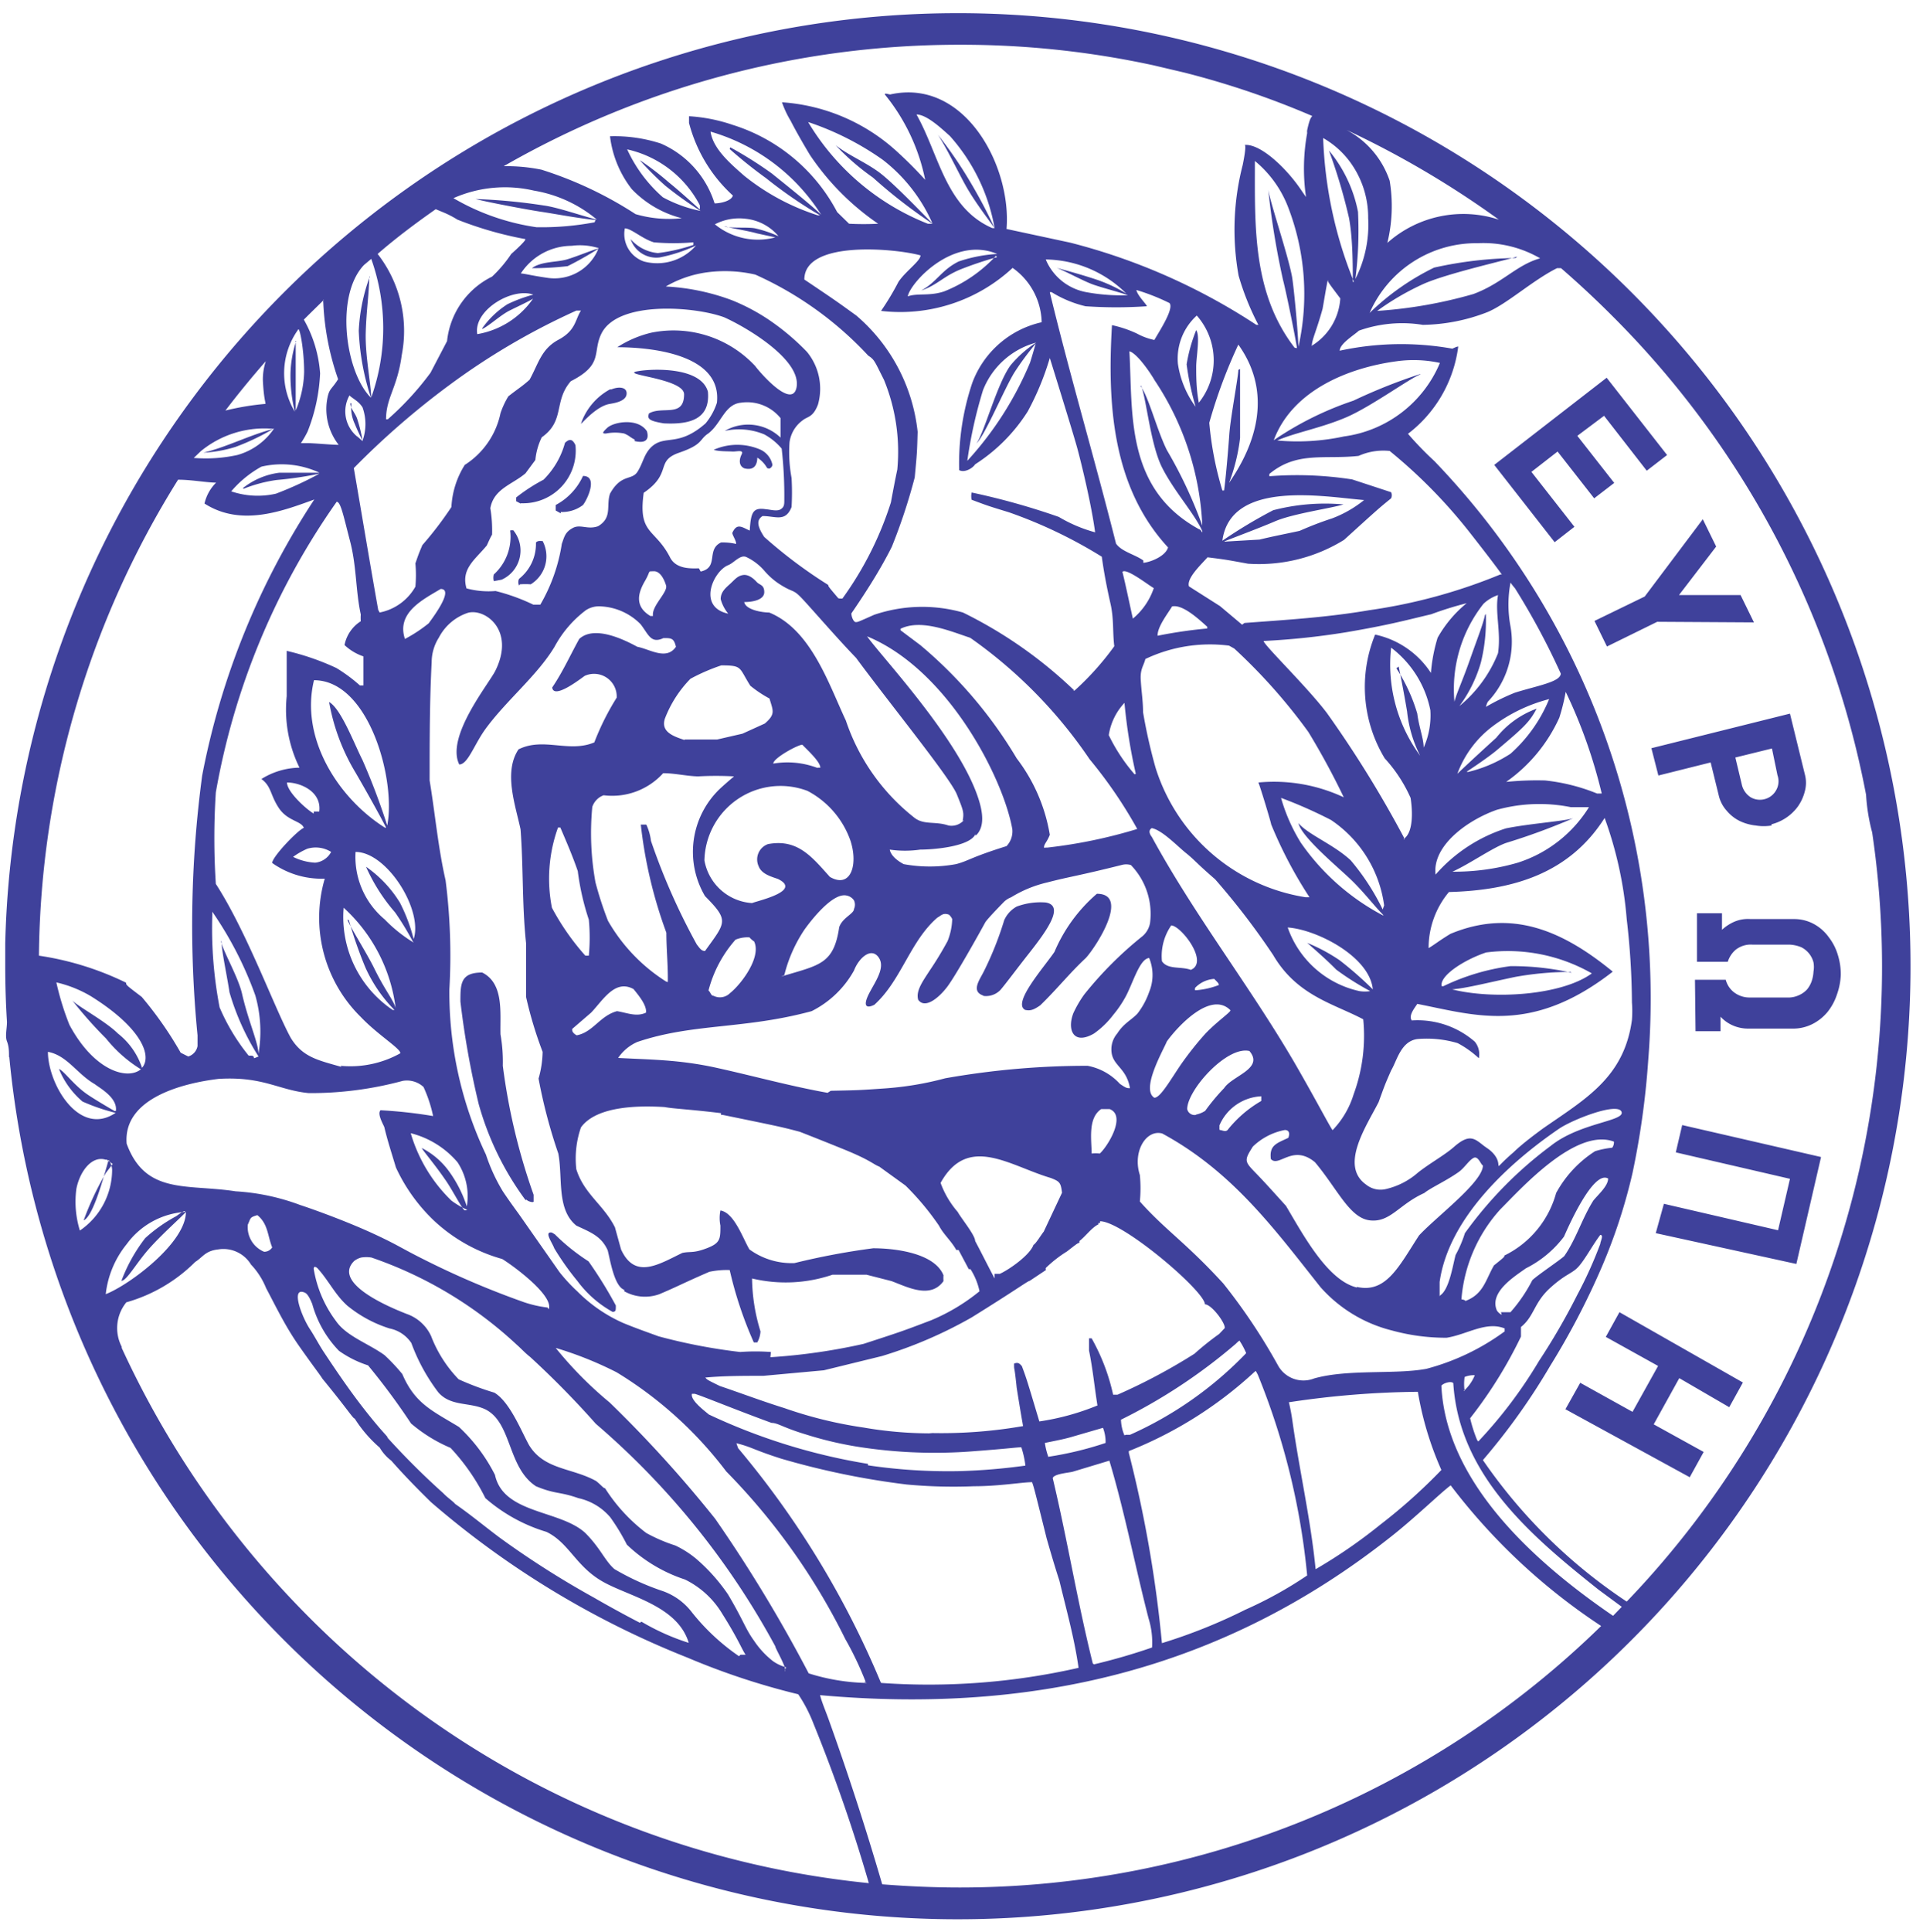 <?xml version="1.0" encoding="UTF-8" standalone="no"?>
<svg
   id="a63386c5-60d5-4fe4-9054-1ab1e33f8859"
   data-name="Layer 1"
   viewBox="0 0 66.2 66.5"
   version="1.1"
   sodipodi:docname="uoclogo.svg"
   inkscape:version="1.2.2 (b0a8486541, 2022-12-01)"
   xml:space="preserve"
   inkscape:export-filename="uoclogo_blue.pdf"
   inkscape:export-xdpi="96"
   inkscape:export-ydpi="96"
   xmlns:inkscape="http://www.inkscape.org/namespaces/inkscape"
   xmlns:sodipodi="http://sodipodi.sourceforge.net/DTD/sodipodi-0.dtd"
   xmlns="http://www.w3.org/2000/svg"
   xmlns:svg="http://www.w3.org/2000/svg"><sodipodi:namedview
     id="namedview12"
     pagecolor="#ffffff"
     bordercolor="#000000"
     borderopacity="0.25"
     inkscape:showpageshadow="2"
     inkscape:pageopacity="0.0"
     inkscape:pagecheckerboard="0"
     inkscape:deskcolor="#d1d1d1"
     showgrid="false"
     inkscape:zoom="12.43609"
     inkscape:cx="32.5263"
     inkscape:cy="32.847944"
     inkscape:window-width="2560"
     inkscape:window-height="1371"
     inkscape:window-x="0"
     inkscape:window-y="0"
     inkscape:window-maximized="1"
     inkscape:current-layer="a63386c5-60d5-4fe4-9054-1ab1e33f8859" /><defs
     id="defs5"><clipPath
       id="a2a16e8a-8df8-42c8-ad28-b64d571f94b4"><rect
         x="0.16"
         y="0.37"
         width="65.89"
         height="65.77"
         fill="none"
         id="rect2" /></clipPath></defs><g
     clip-path="url(#a2a16e8a-8df8-42c8-ad28-b64d571f94b4)"
     id="g9"
     style="fill:#3f419b;fill-opacity:1"
     inkscape:export-filename="uoclogo_blue.pdf"
     inkscape:export-xdpi="96"
     inkscape:export-ydpi="96"><path
       d="M22.39,21.2c-.57-.34-.41-.82-.19-1.2s.08-.33.3-.34.36.26.43.49-.51.71-.45,1.05Zm1.18,4.27c-.39-.13-.83-.28-.68-.74a4,4,0,0,1,.88-1.37,6.66,6.66,0,0,1,1.06-.46c.74,0,.6.07,1,.7a4.09,4.09,0,0,0,.66.44c.12.42.22.53-.16.86l-.77.35-.87.2-1.13,0m1,8.82c-.09,0-.1-.13-.17-.18a4.25,4.25,0,0,1,.93-1.75,1.08,1.08,0,0,1,.48-.08.73.73,0,0,0,.16.14c.26.53-.43,1.46-.83,1.78a.49.49,0,0,1-.57.09M9.09,43.08a.92.92,0,0,1-.56-.93c.11-.24.06-.25.33-.33.37.3.35.71.51,1.11a.32.32,0,0,1-.28.15m1-13.59a2.56,2.56,0,0,1,.49-.28,1,1,0,0,1,.82.11.7.7,0,0,1-.55.37,1.94,1.94,0,0,1-.76-.2M10.8,28c-.26-.15-.92-.75-.92-1.07.46,0,1.2.31,1.11,1l-.19,0m3.14-5.94c-.3-.9.61-1.35,1.23-1.72.49,0-.32,1.05-.41,1.18a5.05,5.05,0,0,1-.82.54m-.92-1c-.29-1.63-.56-3.26-.84-4.88a27.56,27.56,0,0,1,3.28-2.85,23.72,23.72,0,0,1,4.38-2.57H20c-.2.3-.17.68-.77,1s-.69.82-1,1.38c-.27.24-.36.28-.73.57a2.87,2.87,0,0,0-.27.58A2.78,2.78,0,0,1,16,16a3,3,0,0,0-.46,1.45,12.38,12.38,0,0,1-1,1.31c-.13.31-.13.31-.24.63a4.37,4.37,0,0,1,0,.8,1.81,1.81,0,0,1-1.23.89m15.1,5.36a2.9,2.9,0,0,0-1.55-.16c0-.19.85-.65,1-.65.15.16.62.58.62.79l-.11,0M18.85,45a4,4,0,0,1-.8-.18,29.54,29.54,0,0,1-3.41-1.45c-.9-.45-.9-.5-1.76-.9s-2-.82-2.55-1A7.59,7.59,0,0,0,8.11,41c-1.67-.26-3.1.13-3.75-1.64-.13-1.59,2-2.09,3.17-2.23,1.54-.09,2.06.39,3.1.49a12.13,12.13,0,0,0,3.23-.42.84.84,0,0,1,.72.21,4.69,4.69,0,0,1,.33,1,16,16,0,0,0-1.81-.2c-.12.12.08.46.13.58.11.47.26.92.4,1.39A6,6,0,0,0,14.93,42a5.67,5.67,0,0,0,2.36,1.33c.42.26,1.78,1.27,1.6,1.73l0,0m-7.13-8.34c-.8-.23-1.34-.33-1.75-1-.55-1-1.51-3.65-2.58-5.3a24.18,24.18,0,0,1,0-3.15,24.78,24.78,0,0,1,4.16-10c.14,0,.23.47.46,1.35s.19,1.7.37,2.53a1.52,1.52,0,0,0,0,.23,1.26,1.26,0,0,0-.56.82,1.79,1.79,0,0,0,.65.39c0,.1,0,.77,0,1l-.12,0a5.48,5.48,0,0,0-.81-.6,8.67,8.67,0,0,0-1.71-.59c0,.08,0,.56,0,1.56a4.53,4.53,0,0,0,.44,2.46A2.54,2.54,0,0,0,9,26.81c.35.26.3.55.6,1s.77.44.86.68c-.22.09-1.09,1-1.09,1.21a2.94,2.94,0,0,0,1.81.54A4.79,4.79,0,0,0,12.42,35c.59.62,1.39,1.1,1.36,1.25a3.53,3.53,0,0,1-2.06.43m38.7,11.19a1.71,1.71,0,0,1,0-.48.78.78,0,0,1,.35-.06,1.44,1.44,0,0,1-.38.54m-10.54-26c0-.31.35-.75.5-1,.37-.08.94.46,1.21.7v.06a16,16,0,0,0-1.71.25m8.51,7a38.53,38.53,0,0,0-2.68-4.34c-.68-.9-2.18-2.35-2.18-2.48a25.53,25.53,0,0,0,2.84-.3c1.47-.25,2-.4,2.93-.62a12,12,0,0,1,1.22-.38,4.16,4.16,0,0,0-1,1.19,5.62,5.62,0,0,0-.23,1.21,3.05,3.05,0,0,0-1.92-1.32,4.75,4.75,0,0,0,.33,4.26,5,5,0,0,1,.89,1.36c.06.38.12,1.2-.25,1.42m-3.36,2a6.47,6.47,0,0,1-5.17-4.46,18.26,18.26,0,0,1-.43-1.91c0-.38-.06-.75-.08-1.12s.1-.47.16-.71a5.18,5.18,0,0,1,2.88-.46l.18.1a19.32,19.32,0,0,1,2.55,2.87,25.59,25.59,0,0,1,1.22,2.25,5.66,5.66,0,0,0-2.94-.51c.06.13.44,1.39.44,1.44a14.85,14.85,0,0,0,1.32,2.51Zm-2.19-9.38L42,20.86l-1.07-.68c-.09-.28.43-.76.64-1,.63.08.63.08,1.39.22a5.57,5.57,0,0,0,3.31-.82c1.19-1.08,1.19-1.08,1.62-1.43a.25.25,0,0,0,0-.21l-1.34-.44a12.35,12.35,0,0,0-2.85-.11.25.25,0,0,1,0-.08c.95-.79,1.91-.49,3.07-.62a2.09,2.09,0,0,1,1.07-.17,17.75,17.75,0,0,1,2.72,2.76c.33.42.83,1.06,1.14,1.49,0,0,0,0-.05,0A18.65,18.65,0,0,1,47.14,21c-1.46.25-2.83.33-4.3.44M37,23.78a15.19,15.19,0,0,0-3.85-2.7,5.15,5.15,0,0,0-3.06.08c-.56.25-.56.25-.63.25s-.15-.17-.15-.3c.5-.73,1-1.51,1.39-2.29a19.67,19.67,0,0,0,.79-2.39c.08-.85.08-.85.1-1.57a6.12,6.12,0,0,0-2.11-4c-.72-.52-.72-.52-1.79-1.24,0-1.38,3.19-1.06,4-.83,0,.19-.52.55-.76.91a9.19,9.19,0,0,1-.6,1,5.68,5.68,0,0,0,4.53-1.48,2.35,2.35,0,0,1,1,1.87,3.32,3.32,0,0,0-2.39,2.09,8.72,8.72,0,0,0-.45,3c.18.1.46-.06.55-.2a5.92,5.92,0,0,0,1.81-1.82,9.47,9.47,0,0,0,.76-1.84s.81,2.6.95,3.12.48,1.91.61,2.88a5,5,0,0,1-1.25-.53,24.41,24.41,0,0,0-3-.84.55.55,0,0,0,0,.25c.56.21.56.21,1.28.43a16.2,16.2,0,0,1,3.2,1.53c.07.53.18,1.09.3,1.62s.07,1,.13,1.46A9.7,9.7,0,0,1,37,23.76l-.06,0m-8.08-3.17c-.34-.4-.34-.4-.35-.46a16.38,16.38,0,0,1-2.2-1.65c-.32-.48-.2-.62-.06-.72.45,0,.79.22,1-.31a8.69,8.69,0,0,0,0-1,4.83,4.83,0,0,1-.07-1.23,1.12,1.12,0,0,1,.46-.76c.16-.13.35-.09.52-.54a2,2,0,0,0-.38-1.81A8.19,8.19,0,0,0,26.46,11a6.86,6.86,0,0,0-1.27-.67,7.59,7.59,0,0,0-2.27-.47v0a3.85,3.85,0,0,1,1.44-.49A4.67,4.67,0,0,1,26,9.45a12,12,0,0,1,3.89,2.79c.22.14.22.2.54.83a6.52,6.52,0,0,1,.46,3.09c-.08.38-.15.75-.22,1.13A11.65,11.65,0,0,1,29,20.6h-.09M26,12.6a3.84,3.84,0,0,0-3.58-1.15,3.75,3.75,0,0,0-1.17.5c1.16,0,3.61.24,3.43,1.91a2.13,2.13,0,0,1-.39.71c-.93.82-1.38.39-1.84.79-.28.25-.3.55-.5.87s-.56.06-.95.76c-.14.42.09.82-.41,1.12-.36.13-.61-.08-.87.06s-.29.29-.38.55a5.94,5.94,0,0,1-.74,2.09l-.24,0a6.73,6.73,0,0,0-1.3-.47,2.9,2.9,0,0,1-1-.09c-.2-.68.31-1,.7-1.48.06-.13.11-.25.18-.37a4.64,4.64,0,0,0-.06-.91c.12-.67.75-.81,1.21-1.2l.34-.46a2.26,2.26,0,0,1,.22-.78c.81-.57.4-1.24,1-1.93,1.16-.59.72-1,1.07-1.67.6-1.11,3.21-.9,4.21-.53.74.33,2.68,1.46,2.49,2.42-.16.76-1.29-.55-1.45-.78m-1.91,7c-.23,0-.79.05-1-.39-.52-1-1.1-.77-.9-2.21,1-.68.38-1.09,1.22-1.38s.68-.45,1-.66c.45-.34.56-1,1.12-1.06a1.48,1.48,0,0,1,1.37.53c0,.13,0,.52,0,.67a1.61,1.61,0,0,0-1.92-.23,2.27,2.27,0,0,1,1.36.12,2.09,2.09,0,0,1,.6.49A14.55,14.55,0,0,1,27,17.2c0,.16,0,.25-.13.33s-.38,0-.48,0c-.47-.08-.54.09-.58.73-.26-.11-.44-.28-.6.08,0,.08.14.27.13.38a2,2,0,0,0-.52-.05c-.52.25-.06.86-.7,1M39,21.29c-.12-.53-.23-1.08-.36-1.61.14-.14.91.47,1.08.56A2.34,2.34,0,0,1,39,21.29m.36-2c-.29-.21-.74-.3-.94-.58-.73-2.9-1.58-5.76-2.28-8.65a.09.09,0,0,1,.07,0,3.93,3.93,0,0,0,1.16.48,15.37,15.37,0,0,0,2.11,0c0-.06-.32-.36-.36-.56a7.27,7.27,0,0,1,1.14.45c.17.19-.37,1-.52,1.27a2.13,2.13,0,0,1-.6-.22,4,4,0,0,0-.86-.29c-.16,2.69,0,5.56,1.93,7.65-.08.29-.57.5-.85.53M25.89,31.08a1.78,1.78,0,0,1-1.64-1.47,2.62,2.62,0,0,1,3.55-2.39,3.09,3.09,0,0,1,1.48,1.72c.27.84,0,1.65-.71,1.24-.62-.69-1.11-1.32-2.13-1.13a.56.56,0,0,0-.32.77c.1.26.43.35.66.43.84.41-.66.74-.89.83M27,33.56A4.94,4.94,0,0,1,27.69,32s.9-1.3,1.45-1.18a.39.39,0,0,1,.26.17.35.35,0,0,1,0,.29c0,.17-.4.3-.51.63-.19,1.29-.69,1.3-2,1.7m1.6,4c-1.29-.23-2.55-.58-3.82-.86s-2.25-.28-3.39-.34a1.54,1.54,0,0,1,.66-.55c1.92-.65,3.68-.43,6-1.06a3.42,3.42,0,0,0,1.46-1.4c.16-.42.58-.81.84-.46s-.11.84-.32,1.25-.12.54.18.39c.93-.84,1.23-2.19,2.17-3,.12-.06.19-.18.4-.1a.48.48,0,0,1,.11.15,2.19,2.19,0,0,1-.16.76A12,12,0,0,1,32,33.41c-.24.37-.48.7-.39,1,.24.33.72-.08,1-.45s1.06-1.76,1.31-2.22c.09-.14.61-.67.65-.71a.76.76,0,0,1,.24-.15,4.17,4.17,0,0,1,1.24-.51c.81-.21,1-.21,2.56-.6a.58.58,0,0,1,.32,0,2.42,2.42,0,0,1,.66,2,.78.78,0,0,1-.26.45,12.83,12.83,0,0,0-2,2,3.81,3.81,0,0,0-.38.65c-.22.57,0,1.11.71.7a3,3,0,0,0,.67-.65,3.69,3.69,0,0,0,.37-.53c.28-.46.51-1.39.86-1.42a1.53,1.53,0,0,1,0,1.17,2.6,2.6,0,0,1-.4.74c-.2.22-.47.33-.7.69a.83.83,0,0,0-.2.55c0,.56.51.59.64,1.33-.11,0-.13,0-.35-.15a2,2,0,0,0-1.11-.62,28.08,28.08,0,0,0-4.9.43,10.89,10.89,0,0,1-2.1.35c-.86.06-.86.06-1.84.08M34.24,44c-.23-.43-.44-.86-.67-1.29,0-.2-.48-.78-.6-1a3.19,3.19,0,0,1-.59-1c.94-1.69,2.37-.59,3.79-.17.31.12.35.16.39.51l-.63,1.34c-.07.08-.28.43-.35.45-.12.35-.83.85-1.16,1l-.18,0m-7.7,2.69a7.25,7.25,0,0,0-1.06,0,19.35,19.35,0,0,1-2.81-.54c-.41-.15-.81-.29-1.22-.46a5.2,5.2,0,0,1-1.58-1.09,5.79,5.79,0,0,1-.61-.66l-1.4-2c-.19-.26-.37-.51-.55-.78a6.11,6.11,0,0,1-.58-1.26,13,13,0,0,1-1.26-5.69,20.43,20.43,0,0,0-.13-3.75c-.26-1.14-.36-2.29-.55-3.44,0-1.36,0-2.72.07-4.07a1.59,1.59,0,0,1,.25-.85,1.74,1.74,0,0,1,1-.85c.59-.16,1.64.6.94,2-.24.47-1.71,2.27-1.24,3.22.29,0,.5-.65.88-1.19.72-1,1.79-1.85,2.4-2.86A3.86,3.86,0,0,1,20.17,21a.83.83,0,0,1,.53-.13,2.06,2.06,0,0,1,1.35.61c.27.34.35.69.79.48.27,0,.36,0,.43.3-.33.48-.9.08-1.33,0-.46-.25-1.48-.75-2-.27-.31.56-.57,1.14-.93,1.67.05.43,1-.32,1.12-.4a.78.78,0,0,1,1.1.75,8.86,8.86,0,0,0-.77,1.54c-.88.37-1.75-.19-2.61.24-.52.78-.11,1.91.07,2.75.1,1.3.05,2.62.19,3.92,0,.62,0,1.24,0,1.85a13.72,13.72,0,0,0,.57,1.89,3.53,3.53,0,0,1-.14.92,18.09,18.09,0,0,0,.68,2.58c.16.83-.07,1.92.62,2.48.49.23.86.36,1.08.85.08.3.22,1.24.57,1.36v.05a1.46,1.46,0,0,0,1.21.1c.64-.27.84-.39,1.72-.77a2.89,2.89,0,0,1,.7-.06,13.48,13.48,0,0,0,.83,2.49l.12,0a.87.87,0,0,0,.11-.38A6.36,6.36,0,0,1,25.89,44a5,5,0,0,0,2.77-.13l1.17,0,.86.22c.54.2,1.34.63,1.79,0a1.42,1.42,0,0,1,0-.2c-.31-.77-1.68-.93-2.42-.93a24.88,24.88,0,0,0-2.71.51,2.47,2.47,0,0,1-1.55-.47c-.21-.34-.52-1.27-1-1.34a1.31,1.31,0,0,0,0,.52c0,.46,0,.6-.47.78s-.56.1-.84.16c-.81.39-1.63.93-2.11-.12l-.21-.76c-.39-.78-1.06-1.14-1.33-2A3.26,3.26,0,0,1,20,38.8c.55-.76,2.07-.75,2.88-.7.31.06.89.08,1.94.21l0,.06.06,0v0c2,.41,2,.41,2.65.58,0,0,.62.24,1.53.61s1,.51,1.21.59l.9.65a9.2,9.2,0,0,1,1.16,1.39h0c.14.28.43.53.59.83H33l.35.66h.06a2.26,2.26,0,0,1,.31.76,6.7,6.7,0,0,1-1.67,1c-1,.38-1,.38-2.32.81a20.52,20.52,0,0,1-3.21.46m-4.49,9.14q-.81-.42-1.59-.87a31.35,31.35,0,0,1-3.25-2.07c-.52-.39-1-.79-1.52-1.15-.07-.09-.27-.22-.41-.37a26,26,0,0,1-1.92-1.91c0-.06-.08-.08-.65-.79s-1.06-1.43-1.57-2.2c-.16-.25-.29-.5-.44-.73-.3-.45-.69-1.5-.18-1.27.11.05.2.27.25.39a3.74,3.74,0,0,0,.92,1.61,3.64,3.64,0,0,0,1,.5,23.33,23.33,0,0,1,1.48,2,5.24,5.24,0,0,0,1.36.84,7.23,7.23,0,0,1,1.2,1.73,5.68,5.68,0,0,0,2.1,1.16c.77.37,1,1.16,1.9,1.69s2.61.83,3,2.13a7.84,7.84,0,0,1-1.63-.73M25.44,57a7.44,7.44,0,0,1-1.62-1.51,2.17,2.17,0,0,0-1-.73A8.7,8.7,0,0,1,21.15,54c-.33-.29-.48-.72-1-1.24-.86-.8-2.82-.65-3.11-2a5.87,5.87,0,0,0-1.24-1.65c-.9-.55-1.51-.79-1.95-1.82a6.51,6.51,0,0,0-.61-.65c-.55-.4-1.31-.65-1.67-1.17a4.09,4.09,0,0,1-.77-1.8c0-.12.1-.06.15,0,.36.4.59.89,1,1.26a4.36,4.36,0,0,0,1.46.79,1.18,1.18,0,0,1,.75.5,6.49,6.49,0,0,0,.93,1.7c.43.49,1.07.33,1.61.58.93.45.76,2,1.75,2.65.67.28.81.18,1.46.41a2,2,0,0,1,1.1.66,7.14,7.14,0,0,1,.57.94,5.26,5.26,0,0,0,2,1.2,3.06,3.06,0,0,1,1.29,1.19c.55.87.69,1.26.8,1.4l-.18,0m1.57.43a1.41,1.41,0,0,1-.45-.21,3,3,0,0,1-.65-.7c-.31-.43-.36-.69-.9-1.6a6.31,6.31,0,0,0-1.09-1.22,3.39,3.39,0,0,0-.72-.46,5.57,5.57,0,0,1-1-.43,5.89,5.89,0,0,1-1.42-1.54c-.06,0-.12-.1-.31-.25-.83-.46-1.79-.38-2.31-1.24-.28-.51-.66-1.48-1.19-1.8a9.8,9.8,0,0,1-1.23-.46,4.41,4.41,0,0,1-.95-1.49,1.45,1.45,0,0,0-.84-.76c-.27-.11-2.63-1-1.81-1.82a.67.67,0,0,1,.24-.12,1.08,1.08,0,0,1,.36,0,14,14,0,0,1,5,3c.16.14.28.28.46.42A31.09,31.09,0,0,1,20.51,49a27,27,0,0,1,6.18,7.66c0,.08.44.8.32.86M20.15,32.89A8.43,8.43,0,0,1,19,31.24a5.18,5.18,0,0,1,.21-2.76h.08c.21.49.43,1,.6,1.5a8.77,8.77,0,0,0,.38,1.67,6.43,6.43,0,0,1,0,1.24Zm25.72,6c-.12-.17-.59-1.08-1.32-2.34-1.55-2.65-3.43-5.05-4.9-7.75-.07-.09-.13-.22,0-.3.36.07.88.62,1.18.86s.33.32,1,.9a25.27,25.27,0,0,1,2,2.61c.82,1.4,2.08,1.67,3.1,2.21a5.83,5.83,0,0,1-.33,2.58,3.08,3.08,0,0,1-.72,1.23M41,33.38c-.35-.13-.8,0-1-.3a1.85,1.85,0,0,1,.32-1.23c.33,0,1.32,1.27.67,1.53m.15.7a.26.26,0,0,1,0-.08,1,1,0,0,1,.66-.31c.15.15.15.15.16.21a2.77,2.77,0,0,1-.79.18m0,4.29a.26.26,0,0,1-.3-.2c0-.65,1.36-2.18,2.14-2,.52.61-.59.85-.87,1.28a7.07,7.07,0,0,0-.65.78.9.9,0,0,1-.32.13m-1.43-.58c-.48-.29.32-1.66.43-1.94.36-.5,1.51-1.76,2.19-1.07,0,.07-.48.4-.86.8a11,11,0,0,0-.87,1.1c-.37.55-.69,1.11-.89,1.11m-2.16,1.93c0-.47-.14-1.23.33-1.54l.29,0c.59.23-.08,1.3-.34,1.53a1.27,1.27,0,0,0-.28,0m4.4-.83v-.14a1.65,1.65,0,0,1,1.44-1c0,.07,0,.07,0,.16a4.08,4.08,0,0,0-1.16,1c-.08.08-.19,0-.27,0m4.72,5.42c-1-.24-1.83-1.78-2.44-2.81-.32-.35-.69-.77-1.06-1.15s-.38-.42-.08-.89a2.17,2.17,0,0,1,1.1-.57c.15,0,.18.12.12.27-.4.19-.66.25-.6.73.28.3.75-.53,1.52.11.78.93,1.19,1.92,1.89,2s1-.55,1.87-.94c.22-.18.74-.41,1.18-.72.2-.14.36-.41.52-.49s.25.24.32.26c0,.57-1.61,1.77-2.2,2.41-.69,1.06-1.13,2-2.14,1.77M44,47a20.19,20.19,0,0,0-1.89-2.83c-1.29-1.41-2-1.84-2.87-2.82a4.73,4.73,0,0,0,0-.91c-.26-.81.22-1.58.77-1.43,2.44,1.32,3.9,3.34,5.45,5.29a4.86,4.86,0,0,0,2.46,1.49,7,7,0,0,0,1.88.25c.7-.11,1.36-.58,2-.32a.54.54,0,0,0,0,.1,8,8,0,0,1-2.7,1.29c-1.08.2-2.69,0-3.86.33A1,1,0,0,1,44,47m1.29,7c-.17-1.72-.56-3.4-.8-5.11a6.38,6.38,0,0,0-.12-.63,31.28,31.28,0,0,1,4.44-.36,11.12,11.12,0,0,0,.81,2.69,19.06,19.06,0,0,1-2.1,1.88A17.62,17.62,0,0,1,45.3,54m-6.59-4.6a1.46,1.46,0,0,1-.12-.54,18.91,18.91,0,0,0,3.95-2.61s.11-.11.13-.11a2.55,2.55,0,0,1,.23.43,12.72,12.72,0,0,1-4,2.81l-.15,0m-2.66.76a2.41,2.41,0,0,1-.12-.48c.33-.07.68-.13,1-.23l1-.29a1.33,1.33,0,0,1,.09.52,11.69,11.69,0,0,1-2,.48M40,56.55A42.59,42.59,0,0,0,38.86,50l0-.06a13.91,13.91,0,0,0,4.31-2.71l.06-.05.07.13A24.45,24.45,0,0,1,45,54.22a13.64,13.64,0,0,1-2.13,1.18A18.55,18.55,0,0,1,40,56.55m-2.38.7c-.53-2.12-.87-4.24-1.38-6.38.05-.15.54-.18.69-.22l1.26-.38c.53,1.77.89,3.65,1.35,5.43a2.77,2.77,0,0,1,.12,1,20.51,20.51,0,0,1-2,.58m-7.34.62a31.09,31.09,0,0,0-4.91-8.06l-.06-.17c.53.13.57.22,1.54.53a27.06,27.06,0,0,0,4.32.89,17.42,17.42,0,0,0,2.32.06c.86,0,1.67-.14,2-.14.07.2.07.2.5,1.93.14.49.29,1,.44,1.46.24,1,.52,2,.66,3a23.3,23.3,0,0,1-6.79.52m-.5,0a7.06,7.06,0,0,1-2-.33,49.53,49.53,0,0,0-3.22-5.32,42.6,42.6,0,0,0-3.63-4,13.2,13.2,0,0,1-1.86-1.88,12.43,12.43,0,0,1,2.1.84A13.58,13.58,0,0,1,25,50.64a22.31,22.31,0,0,1,4.1,5.77,11,11,0,0,1,.7,1.47l-.07,0m.15-7.5a20.63,20.63,0,0,1-5.48-1.7c-.11-.1-.64-.48-.58-.71l.1,0c.22.06,1.28.5,2.64,1,.22,0,.39.16,1.19.4a12.41,12.41,0,0,0,1.9.44,17,17,0,0,0,3.81.14c1.33-.1,1.53-.14,1.7-.14a3.23,3.23,0,0,1,.14.63,20.63,20.63,0,0,1-2.27.19,18.88,18.88,0,0,1-3.15-.2m2.1-1.1a13.47,13.47,0,0,1-2.25-.2A14.54,14.54,0,0,1,27,48.46c-.77-.24-1.48-.51-2.22-.76-.43-.21-.43-.21-.5-.29.64-.06,1.31-.06,2-.06l2.08-.19,2-.49a15.09,15.09,0,0,0,3.09-1.33c1.61-1,1.91-1.24,2-1.26v0l.57-.38v0H36v-.06a4.25,4.25,0,0,1,.73-.57v0c.36-.28.36-.28.43-.3v-.06c.2-.15.43-.47.65-.57v-.05h.06s0,0,0-.06c.78,0,3.61,2.41,3.61,2.86.23,0,.72.66.68.82l-.19.2a9.7,9.7,0,0,0-.85.68A19.93,19.93,0,0,1,38.47,48l-.15,0a7,7,0,0,0-.74-1.94h-.09c0,.09,0,.09,0,.42.13.63.19,1.27.29,1.89a8.52,8.52,0,0,1-2,.55c-.44-1.47-.44-1.47-.6-1.9-.1-.13-.17-.13-.27-.09,0,.29,0-.05.09.83.07.44.14.87.22,1.32a16.39,16.39,0,0,1-3.12.24M19.85,35.63c-.09-.05-.17-.12-.15-.22l.65-.56c.41-.43.82-1.16,1.46-.81.16.2.46.55.43.81-.33.16-.67,0-1-.05-.59.16-.82.72-1.38.83m3.07-1.85a6,6,0,0,1-2-2.09,12.1,12.1,0,0,1-.43-1.32,9.46,9.46,0,0,1-.11-2.6.64.64,0,0,1,.39-.4,2.37,2.37,0,0,0,2.05-.76c.4,0,.8.1,1.2.11a11.26,11.26,0,0,1,1.24,0q-.24.2-.48.42a3,3,0,0,0-.52,3.7c.84.85.72.89,0,1.89-.14,0-.2-.13-.28-.22a22.28,22.28,0,0,1-1.58-3.57,1.85,1.85,0,0,0-.16-.56c-.08,0-.12,0-.19,0a15.73,15.73,0,0,0,.88,3.72c0,.58.06,1.12.05,1.7ZM36,29.17a.08.08,0,0,1-.06,0c0-.13.1-.18.2-.44A5.92,5.92,0,0,0,35,26.1a15.24,15.24,0,0,0-3.32-3.9L31,21.69v-.05c.71-.35,1.73.09,2.4.31a16.17,16.17,0,0,1,4.11,4.18,15.65,15.65,0,0,1,1.64,2.4,17.13,17.13,0,0,1-3.09.64m3-2.52a6.07,6.07,0,0,1-.89-1.35,2.08,2.08,0,0,1,.54-1.11,18.76,18.76,0,0,0,.39,2.44l0,0m15.88.68a6.54,6.54,0,0,0-1.79-.45,10.48,10.48,0,0,0-1.34.05,5.43,5.43,0,0,0,1.83-2.21,6.81,6.81,0,0,0,.22-.89,17.42,17.42,0,0,1,1.24,3.5Zm-3.82-3a.59.59,0,0,1,.06-.16A3,3,0,0,0,52,21.56a4.06,4.06,0,0,1,0-1.51s.1.14.15.19a24.71,24.71,0,0,1,1.58,2.94c0,.29-.82.42-1.58.66a7.51,7.51,0,0,0-1,.49M45.16,11.91c0-.22.15-.49.37-1.28.06-.33.11-.66.18-1h0c0,.07,0,.07.43.64a2.06,2.06,0,0,1-1,1.64m6.56,33.34a.41.41,0,0,1-.17-.15c-.27-.63.61-1.17,1-1.45a3.74,3.74,0,0,0,1.31-1.09c.13-.29,1-2.3,1.52-2,0,.26-.35.56-.51.76-.39.62-.59,1.32-1,1.91-.15.14-.94.67-1.1.83a5.34,5.34,0,0,1-.75,1.1l-.33,0m-2.11-.55c0-.17,0-.33,0-.49.31-2.2,2.39-4.1,4.12-5.28.48-.32,2-.91,2.14-.58s-1.43.37-2.44,1.18a13.68,13.68,0,0,0-2.95,3,4.1,4.1,0,0,1-.32.75c-.1.37-.22,1.19-.53,1.39m.89.2a.27.27,0,0,0-.16-.06,5.22,5.22,0,0,1,1.34-3.1c.72-.72,2.6-2.82,3.91-2.33a.31.31,0,0,1-.06.21,3,3,0,0,0-.59.12,3.94,3.94,0,0,0-1.34,1.44,3.39,3.39,0,0,1-1.78,2.15c0,.05,0,.05-.36.34-.29.5-.36,1-1,1.23m.66-5.34c-.32-.25-.49-.43-1,0-.33.3-.82.56-1.27.91a2.53,2.53,0,0,1-1.1.57.79.79,0,0,1-.69-.15c-.92-.65,0-2,.43-2.84.22-.61.22-.61.43-1.09.2-.33.33-1,.9-1.08a3.73,3.73,0,0,1,1.39.14,3.39,3.39,0,0,1,.73.52.68.68,0,0,0-.14-.57,3,3,0,0,0-2.17-.73c-.12-.17.1-.43.19-.57,2,.39,3.93,1.07,6.73-1.11-1.72-1.41-3.48-2.18-5.59-1.3-.41.25-.56.38-.75.49a3,3,0,0,1,.7-1.93c2.2-.06,4.14-.63,5.36-2.55A13.28,13.28,0,0,1,56,31.63a25.78,25.78,0,0,1,.18,2.87,3.89,3.89,0,0,1,0,.6c-.27,2-1.62,2.73-3.08,3.75-.16.12-.66.48-1,.81-.93.8-.16.44-.84-.1m-.41,10a5,5,0,0,1-.24-.75A15.19,15.19,0,0,0,52.36,46c0-.11,0-.23,0-.33.46-.37.44-.83,1-1.34s.77-.49,1-.76.46-.71.73-1.07c.13,0,0,.23,0,.31a14.36,14.36,0,0,1-.79,1.75,22.58,22.58,0,0,1-1.32,2.28,15.78,15.78,0,0,1-2.09,2.77M17.87,20.15a.26.26,0,0,1,0-.23,1.53,1.53,0,0,0,.58-1.25c.07-.07.14-.05.23-.05a1.13,1.13,0,0,1-.41,1.49,2.46,2.46,0,0,0-.37,0m1.41-2.44-.18-.1v-.19a2.13,2.13,0,0,0,.94-1c.53,0,.15.81,0,1a1.18,1.18,0,0,1-.77.24m-1.38-.29-.15-.08,0-.13a6.06,6.06,0,0,1,.94-.61,2.83,2.83,0,0,0,.74-1.27c.16-.15.26-.13.36.08a1.81,1.81,0,0,1-1.86,2m3.9-2.19c-.19-.1-.16-.12-.36-.21a1.61,1.61,0,0,0-.63,0c-.1,0-.17,0,.05-.2s1.05-.35,1.36.12c.1.33-.1.42-.42.34m1-.61c-.55-.09-.56-.17-.51-.34.45-.27,1.21.16,1.21-.66,0-.56-2.34-.68-1.56-.8.48-.08,2.14-.15,2.38.71.09,1-.71,1.13-1.52,1.09M17,20a.45.45,0,0,1,0-.23,1.75,1.75,0,0,0,.57-1.45.13.13,0,0,1,0-.07h.1a1.1,1.1,0,0,1-.4,1.7L17,20m4.09,25.15a3.78,3.78,0,0,1-1.21-1.06,9.35,9.35,0,0,1-.8-1.13c-.06-.18-.37-.59-.08-.54l.1.06a7,7,0,0,0,1.16.93,14.79,14.79,0,0,1,.94,1.52c0,.18,0,.21-.11.22m-3-3.85A10.13,10.13,0,0,1,16.48,38a30,30,0,0,1-.63-3.53c0-.61,0-1,.75-1,.76.38.61,1.4.63,2.13a5.48,5.48,0,0,1,.08,1.08,21.27,21.27,0,0,0,1.06,4.44c0,.08,0,.18,0,.23s-.2,0-.24-.06M35.3,34.76c-.48-.22.65-1.48,1-2a5.44,5.44,0,0,1,1.46-2c1.14,0,0,1.79-.38,2.21-.56.52-1,1.08-1.57,1.63-.23.16-.34.19-.5.16m-1.44-.49c-.46-.14-.15-.54,0-.84a11.32,11.32,0,0,0,.7-1.76A1,1,0,0,1,35,31.2a2.36,2.36,0,0,1,1-.14c.65.11.06.94-.56,1.73-.42.53-.81,1.06-1,1.28a.69.69,0,0,1-.62.2M26.42,16.13a1,1,0,0,0-.35-.38c0,.19-.07.46-.44.37-.2-.08-.19-.3-.1-.48s-.18-.09-.32-.1-.48,0-.64-.06a2,2,0,0,1,1.62,0,.74.74,0,0,1,.4.51c0,.1-.14.19-.17.1m-5.37-2.69c.24-.1.55-.09.52.17s-.48.31-.57.33c-.48.07-1,.72-1,.68a2.13,2.13,0,0,1,1-1.18M51.6,7.56a32.43,32.43,0,0,0-5.25-3.09,3.1,3.1,0,0,1,1.49,1.75,5.33,5.33,0,0,1-.08,2.14,3.93,3.93,0,0,1,3.84-.8M56,55.12a31.55,31.55,0,0,0,8.45-26.47,6.52,6.52,0,0,1-.21-1.3,31.65,31.65,0,0,0-8.76-16.5q-.84-.84-1.74-1.62l-.14,0c-.84.42-1.72,1.23-2.39,1.51a6.32,6.32,0,0,1-2.23.44,4.45,4.45,0,0,0-2.2.2c-.16.15-.66.45-.66.69A10,10,0,0,1,50,12s.18-.09.2-.07a4.49,4.49,0,0,1-1.73,3,11.67,11.67,0,0,0,.91.94A26.69,26.69,0,0,1,56.74,36.5a27.93,27.93,0,0,1-.54,3.87,19,19,0,0,1-1.06,3.24A25.86,25.86,0,0,1,53.37,47a22.24,22.24,0,0,1-2.32,3.25A18.2,18.2,0,0,0,56,55.12m-.47.49.3-.31-.8-.59c-2.3-1.83-4.8-3.93-5-7.11-.08-.08-.34,0-.41.09.16,3.39,3.32,6.15,5.91,7.92M30.37,64.85c.89.07,1.78.11,2.68.11a31.59,31.59,0,0,0,22.07-9,21,21,0,0,1-5.18-4.84c-.33.24-1.22,1.11-2.06,1.77C42.11,57.45,35.59,59,28.23,58.34c.07.26.17.49.28.79.67,1.86,1.31,3.83,1.86,5.72M4.19,46.39a32.09,32.09,0,0,0,6.45,9.27,31.68,31.68,0,0,0,19.27,9.15A55.73,55.73,0,0,0,28,59.31a5.08,5.08,0,0,0-.52-1,24.65,24.65,0,0,1-3.81-1.26,30.91,30.91,0,0,1-8.83-5.35c-.47-.46-.93-.93-1.37-1.43a1.56,1.56,0,0,1-.4-.45,4.49,4.49,0,0,1-.86-1c-.06,0-.23-.3-1.11-1.37-.07-.12-.33-.45-.8-1.12s-.78-1.32-1.14-2a2.59,2.59,0,0,0-.52-.81A1.11,1.11,0,0,0,7.51,43c-.45.05-.53.27-.79.43a5.44,5.44,0,0,1-2.37,1.39,1.4,1.4,0,0,0-.16,1.53M6.13,16.51A31.42,31.42,0,0,0,1.34,32.89a10.24,10.24,0,0,1,3,.93c0,.08,0,.08.54.49a12.63,12.63,0,0,1,1.34,1.92l.26.13A.46.46,0,0,0,6.8,36c0-.12,0-.24,0-.37a38.74,38.74,0,0,1,.16-8.94,26.27,26.27,0,0,1,3.86-9.5c-1.12.41-2.53.94-3.78.14a1.47,1.47,0,0,1,.4-.72c-.32,0-.85-.1-1.29-.1m3-4.08c-.48.55-.95,1.12-1.39,1.7a8.83,8.83,0,0,1,1.38-.23c0-.07-.06-.2-.09-.8a2,2,0,0,1,.1-.67m2-2.11-.54.53-.15.15a4.37,4.37,0,0,1,.56,1.85,6.17,6.17,0,0,1-.43,2,3.4,3.4,0,0,1-.23.4h.21c.23,0,.85.06,1.09.06a2,2,0,0,1-.41-1.48c.07-.48.14-.38.39-.78a9.15,9.15,0,0,1-.51-2.63.36.36,0,0,1,0-.1M15,7.2c-.7.49-1.38,1-2,1.54a4.31,4.31,0,0,1,.83,3.48c-.15,1.13-.54,1.46-.54,2.21l.06,0a10.15,10.15,0,0,0,1.47-1.6l.57-1.09a2.8,2.8,0,0,1,1.55-2.22,4.44,4.44,0,0,0,.66-.78s.49-.43.49-.51a12.53,12.53,0,0,1-2.34-.67,3.33,3.33,0,0,0-.46-.24L15,7.2m18-5.66A31.48,31.48,0,0,0,17.34,5.72a6,6,0,0,1,1.3.12,13.26,13.26,0,0,1,3.24,1.53,4.1,4.1,0,0,0,1.59.14,3.62,3.62,0,0,1-1.72-1A3.67,3.67,0,0,1,21,4.69a5.15,5.15,0,0,1,1.75.25A3.33,3.33,0,0,1,24.6,7c.18,0,.57-.07.63-.27a5.11,5.11,0,0,1-1.51-2.5c0-.18,0-.18,0-.23a5.7,5.7,0,0,1,1.51.3,6.13,6.13,0,0,1,3.59,3l.41.4a10,10,0,0,0,1,0,8.83,8.83,0,0,1-2.35-2.37c-.15-.25-.44-.74-.66-1.17a3.34,3.34,0,0,1-.3-.64,6.51,6.51,0,0,1,3.93,1.67,14.06,14.06,0,0,1,1,1,6.76,6.76,0,0,0-1.39-2.94c0-.06.12,0,.19,0,2.57-.57,4.18,2.48,4,4.63,0,0,0,0,2.19.47a21.18,21.18,0,0,1,6.41,2.83l.07,0a9,9,0,0,1-.68-1.69,8.9,8.9,0,0,1,.14-3.81c.14-.69.08-.7.06-.69.55-.06,1.48.82,2,1.62l.12.17A6.78,6.78,0,0,1,45,4.58a.38.38,0,0,1,0-.1c.11-.51.16-.43.17-.49h0A29.55,29.55,0,0,0,40.78,2.5l-1.06-.25a31.19,31.19,0,0,0-6.67-.71m1.19,6.31c-.3-.41-.71-.95-1-1.47s-.63-1.25-.95-1.74A14.46,14.46,0,0,1,33.4,6.26a17.56,17.56,0,0,1,.84,1.59h0A6.45,6.45,0,0,0,32.7,4.68c-.26-.23-.79-.74-1.15-.74.78,1.38,1,3.21,2.61,3.91Zm.08,1a13.13,13.13,0,0,0-1.25.42c-.61.25-.8.54-1.36.73C32.26,9.7,32.4,9.3,33,9a5,5,0,0,1,1.33-.26h0c-1.52-.64-3,1-3.08,1.46.33-.12.74,0,1.25-.17a4.85,4.85,0,0,0,1.79-1.23m4.48,1.34c-.33-.11-.73-.21-1.09-.33s-.9-.43-1.3-.59c.44.12.91.25,1.39.41a5.21,5.21,0,0,1,1,.47A4,4,0,0,0,36,8.93a1.88,1.88,0,0,0,1.37,1.12,6.58,6.58,0,0,0,1.46.11m-3.17,1.66a9.81,9.81,0,0,0-.74,1c-.36.59-1,2.14-1.31,2.45.27-.36.71-2.06,1.18-2.7a4,4,0,0,1,.88-.78h0a2.73,2.73,0,0,0-1.83,1.64,15.63,15.63,0,0,0-.54,2.43,11.59,11.59,0,0,0,2.16-3.38c.07-.22.13-.43.19-.64m9,.14c-.11-.66-.39-2-.48-2.34a27.72,27.72,0,0,1-.51-3.11c.07.45.68,2.24.82,3,.06.36.19,1.71.22,2.4a8.29,8.29,0,0,0-.36-4.81A3.84,3.84,0,0,0,43.2,5.54c0,2.23-.09,4.54,1.37,6.43h0m2-2.27c0-.58,0-1.5-.13-2.2a19.38,19.38,0,0,0-.69-2.32,4.71,4.71,0,0,1,1,2.11,13.14,13.14,0,0,1-.09,2.31,4.12,4.12,0,0,0,.44-2.09,3.23,3.23,0,0,0-.55-1.83,3,3,0,0,0-1-.93,14.45,14.45,0,0,0,1.06,4.95m5.62-.87c-.35.12-2.34.56-3.2.93a9.16,9.16,0,0,0-1.62.94,15.68,15.68,0,0,0,3.31-.58c1-.37,1.48-1,2.3-1.23v0a3.9,3.9,0,0,0-2.15-.52,4,4,0,0,0-3.72,2.4h0a8.56,8.56,0,0,1,2.22-1.56,13.73,13.73,0,0,1,2.81-.33m-3.27,4c-.35.12-1.7,1.11-2.56,1.48s-1.81.54-2.38.8a7.63,7.63,0,0,0,2.3-.14,4.18,4.18,0,0,0,3.3-2.53,4.24,4.24,0,0,0-1.47-.06c-1.67.22-3.61,1-4.25,2.72h0a11.12,11.12,0,0,1,2.74-1.36,19.39,19.39,0,0,1,2.28-.91m-9.6.38c.18.32.32,2,.73,2.82s1.14,1.62,1.39,2.2v.05s-.07-.12-.1-.11c-2.56-1.39-2.29-4-2.41-6.13.27.07.74.77.87,1a9.77,9.77,0,0,1,1.64,5,15.46,15.46,0,0,0-1.22-2.6c-.34-.68-.64-1.87-.9-2.19m8.33,18a8.05,8.05,0,0,0-1.1-1.69c-.59-.55-1.46-.88-1.8-1.28.1.46,1.26,1.43,1.75,1.89s.84.94,1.18,1.28v0H47.6A7.93,7.93,0,0,1,44.78,29a6.1,6.1,0,0,1-.68-1.54,15.79,15.79,0,0,1,1.72.76,4.22,4.22,0,0,1,1.83,2.94m6.51-3c-.3.1-1.55.19-2.32.35a5.41,5.41,0,0,0-2.42,1.59c-.12-1,1.11-1.88,2.11-2.23a5.48,5.48,0,0,1,2.55-.09c.08,0,.54,0,.62,0a4.49,4.49,0,0,1-2.45,1.91A7.81,7.81,0,0,1,50,30c.6-.27,1.43-.86,1.88-1a22.09,22.09,0,0,0,2.28-.84m-.1,5.29a10.73,10.73,0,0,0-1.89.17c-1,.21-1.69.39-2.18.43,1.38.35,3.75.22,4.81-.55a5.83,5.83,0,0,0-3.64-.72c-.75.25-1.61.8-1.53,1.16l.06,0A7.6,7.6,0,0,1,52,33.25a9.29,9.29,0,0,1,2.11.23m-40.82-5c-.24-.47-.73-1.34-1.05-1.89a7.07,7.07,0,0,1-.91-2.43c.41.23.86,1.43,1.15,2a23.12,23.12,0,0,1,.85,2.25c.31-1.54-.62-5-2.52-5-.49,2,.84,4.07,2.45,5.08h0m.95,3.91a9.75,9.75,0,0,0-.61-1,6.24,6.24,0,0,1-1-1.57,4.13,4.13,0,0,1,1.17,1.24,5.93,5.93,0,0,1,.47,1.25c.33-1-.92-3-2-3a2.8,2.8,0,0,0,1,2.32,5.05,5.05,0,0,0,1,.8s0,0,0,0m-2.28-.79c.08.23.64,1.11.91,1.65.39.8.66,1.09.75,1.39a5.61,5.61,0,0,0-1.79-3.45h0a3.86,3.86,0,0,0,1.69,3.52l.06,0a5,5,0,0,1-1-1.46,14.89,14.89,0,0,1-.57-1.63m-4.4.7c0,.24.58,1.22.72,1.82.21.93.55,1.66.57,2.07a4.54,4.54,0,0,0-.11-2,12.43,12.43,0,0,0-1.48-2.88.21.21,0,0,0,0,.06,14.35,14.35,0,0,0,.25,3.23,7,7,0,0,0,1,1.66c.16,0,.16,0,.19.09l.15-.06a8.58,8.58,0,0,1-1-2.21c-.07-.49-.28-1.46-.27-1.73m-5.15,2c.15.19,1.15.72,1.58,1.15a2.5,2.5,0,0,1,.83,1.18c.35-.4,0-1.37-1.77-2.47a4.16,4.16,0,0,0-1.18-.47,9.46,9.46,0,0,0,.45,1.46c.85,1.59,2,1.91,2.46,1.53a4.67,4.67,0,0,1-1.2-1.06,14.49,14.49,0,0,1-1.17-1.32m1.47,3.82c-.28-.16-.73-.43-.92-.56-.47-.31-.84-.84-1-.89a2.91,2.91,0,0,0,.81,1.12,6.75,6.75,0,0,0,1.14.39h0c-1.26.85-2.33-1-2.33-2.1.66.12,1,.76,1.61,1.11.18.14.79.47.73.92m-.11,1.83-.23.3A10,10,0,0,0,2.88,42c.34-.14.71-1.58.86-2.08a.63.63,0,0,1,.12.33,2.54,2.54,0,0,1-1.11,2.1,3.35,3.35,0,0,1-.12-1.44c.12-.6.53-1.14,1-1l.05,0m2.69,1.77c-.07,0-.18.09-.31.18A5.32,5.32,0,0,0,5,42.61a5.64,5.64,0,0,0-.82,1.47c.18,0,.5-.59.94-1.09s1.09-1.07,1.28-1.28h0c0,1.06-1.94,2.51-2.76,2.83a3.31,3.31,0,0,1,.72-1.72,2.71,2.71,0,0,1,2-1.11m9.68-.06a.06.06,0,0,1-.05,0c-.1-.07-.45-.76-.67-1.06-.34-.5-.77-1-.8-1.08a2.64,2.64,0,0,1,.95.82,4.3,4.3,0,0,1,.6,1.19A2.12,2.12,0,0,0,15.75,40a3.12,3.12,0,0,0-1.61-1,5.3,5.3,0,0,0,1.4,2.32,2.86,2.86,0,0,0,.55.32v0m34.4-15.08c.33-.22.7-.47,1-.71,1-.84,1.16-1,1.41-1.46a3.14,3.14,0,0,0-1.39,1c-.32.29-.91.83-1.34,1.24A3.61,3.61,0,0,1,51.38,25a5.5,5.5,0,0,1,1.95-.94A5.1,5.1,0,0,1,52,25.94a4.67,4.67,0,0,1-1.47.63m.59-5.4c-.06.3-.26.8-.52,1.54s-.47,1.18-.53,1.44a4.73,4.73,0,0,1,1-3.37,1.36,1.36,0,0,1,.5-.3c-.11.6.11,1.27,0,2a4.49,4.49,0,0,1-1.33,1.82,4.67,4.67,0,0,0,.74-1.5,6,6,0,0,0,.17-1.67m-3,1.81c.06.3.16.78.29,1.55a4.34,4.34,0,0,0,.45,1.52h0a5.29,5.29,0,0,1-1-3.72,3.58,3.58,0,0,1,1.35,2.15,2.71,2.71,0,0,1-.23,1.29c0-.31-.16-.7-.22-1.17A5.84,5.84,0,0,0,48.07,23M45,32.45c.14.12.68.59,1,.92a9.58,9.58,0,0,0,1.17.74,1.18,1.18,0,0,1-.37,0,3.38,3.38,0,0,1-2.47-2.19c1,.07,2.82,1,2.93,2.13h0a12.55,12.55,0,0,0-1.14-1A6,6,0,0,0,45,32.45M42.15,18.63c.46-.18,1.31-.5,1.77-.7.63-.26,1.92-.44,2.33-.57a7.1,7.1,0,0,0-2.42.2,16.86,16.86,0,0,0-1.75,1.05h0c.28-2.12,3.53-1.51,4.88-1.4a4,4,0,0,1-1.1.63,11.67,11.67,0,0,0-1.12.43c-.46.1-.93.19-1.38.3l-1.2.07m.47-5.91c0,.23-.27,1.64-.31,2.21s-.12,1.49-.18,1.94l-.06,0a11.51,11.51,0,0,1-.45-2.33,17.57,17.57,0,0,1,1-2.69c1.43,2,.2,4-.32,4.76a6.45,6.45,0,0,0,.38-1.55c0-.46,0-2.12,0-2.37M41.16,14a9.7,9.7,0,0,1-.31-1.46,5.53,5.53,0,0,1,.33-1.18c.14.2,0,.93,0,1.26s0,.76.09,1.24a2.33,2.33,0,0,0-.07-3,2,2,0,0,0-.65,1.66A3.29,3.29,0,0,0,41.16,14h0M28.77,5c.45.35,1,.57,1.48.92s1.48,1.4,1.85,1.77a5.62,5.62,0,0,0-1.71-2.19,9.84,9.84,0,0,0-2.57-1.3,8.38,8.38,0,0,0,4.12,3.5h.16a18,18,0,0,1-2.05-1.59A8.2,8.2,0,0,1,28.77,5m-3.63.07a13.81,13.81,0,0,1,1.43.9c.37.3,1.34,1.07,1.7,1.42h0a6.72,6.72,0,0,0-3.81-2.86c.09.61.72,1.13,1.16,1.52a7.86,7.86,0,0,0,2.53,1.36l.08,0a15.57,15.57,0,0,1-1.86-1.28,16,16,0,0,1-1.25-1m-3.08.39a10.22,10.22,0,0,1,1,.77c.24.19.76.65,1.05.92a.74.74,0,0,0,0-.15,3.74,3.74,0,0,0-2.5-1.92,4.91,4.91,0,0,0,1.23,1.65,4.61,4.61,0,0,0,1.3.47h0a12.81,12.81,0,0,1-1.23-.88,11.35,11.35,0,0,1-.85-.85M20.5,7.57c-.56-.05-1.39-.21-1.86-.28s-1.8-.32-2.27-.44a19.74,19.74,0,0,1,2.34.22c.47.06,1.29.35,1.84.49a4.54,4.54,0,0,0-2.17-1,4.39,4.39,0,0,0-2.77.26,7.91,7.91,0,0,0,2.86,1,9.81,9.81,0,0,0,2-.17M12.71,9.52c0,.55-.1,1.17-.12,1.94s.17,1.68.19,2.22h0a7.1,7.1,0,0,0,0-4.77l-.25.21c-1,1.05-.65,3.68.24,4.57a8.45,8.45,0,0,1-.42-2.31,6.25,6.25,0,0,1,.38-1.86m-2.55,2.21c0,.31,0,.78,0,1.21s0,.88,0,1.19a3.61,3.61,0,0,0,.29-1.33c0-.76-.16-1.6-.21-1.45a2.57,2.57,0,0,0-.11,2.82h0A5.2,5.2,0,0,1,10,12.88a3.81,3.81,0,0,1,.2-1.15M7,15.58c.8-.19,1.62-.62,2.42-.82v0a3.45,3.45,0,0,0-2.51.77l-.24.23,0,0s0,0,0,0a5.08,5.08,0,0,0,1.5-.1,2.26,2.26,0,0,0,1.27-.92,7.94,7.94,0,0,1-1.33.64A4.5,4.5,0,0,1,7,15.58m1.39,1.24a4.89,4.89,0,0,1,1.13-.3A12.36,12.36,0,0,0,11,16.3a11.83,11.83,0,0,1-1.5.69,2.82,2.82,0,0,1-1.54-.08A3.73,3.73,0,0,1,9,16.06a3.07,3.07,0,0,1,2,.21c-.46,0-.92,0-1.39,0a2.53,2.53,0,0,0-1.25.53m3.7-2.92c0,.19.19.35.25.58a4.86,4.86,0,0,1,.17.71,1.7,1.7,0,0,0,0-1.15c-.14-.22-.31-.28-.45-.41a1.12,1.12,0,0,0,.25,1.4c.09.06.17.16.21.17a6.54,6.54,0,0,1-.28-.6,1.27,1.27,0,0,1-.11-.7m8.5-5.33c-.28.08-.75.28-1.09.38s-.88.06-1.2.3a10.77,10.77,0,0,0,1.23-.07,11.52,11.52,0,0,0,1.06-.6,1.63,1.63,0,0,1-1.77,1c-.55-.08-.7-.13-.9-.15a2.1,2.1,0,0,1,1.75-.95,2.15,2.15,0,0,1,.93.08v0m-4,2.78c.23-.11.63-.48.93-.63s.61-.29.81-.41a2.93,2.93,0,0,1-1.92,1.22c-.14-.82,1.2-1.62,1.93-1.36v0a5,5,0,0,0-.89.33,3.1,3.1,0,0,0-.87.83M25,7.8c.2.06.78.15,1.05.23l.64.14a2.34,2.34,0,0,1-2.08-.45,1.81,1.81,0,0,1,1.07-.19,1.7,1.7,0,0,1,1.12.6A4.17,4.17,0,0,0,26,7.86c-.23-.05-.76,0-1.07-.06m-1.06.63a6.29,6.29,0,0,1-1.22.28,1.41,1.41,0,0,1-.94-.48.93.93,0,0,0,1,.63,5.4,5.4,0,0,0,1.25-.41A1.77,1.77,0,0,1,22.17,9a1,1,0,0,1-.66-1.14c.22,0,.6.36,1,.48a8,8,0,0,0,1.36,0m9.72,20.42c.3-.28.27-.76.07-1.34-.7-2.06-3.36-4.87-3.81-5.52,2.81,1.16,4.7,4.92,5,6.64a.74.74,0,0,1-.2.58c-1.25.39-1.31.51-1.74.62a5,5,0,0,1-1.8,0c-.19-.1-.44-.28-.48-.5a3.69,3.69,0,0,0,1.05,0c.45,0,1.7-.1,1.9-.53m-.4-.48a.57.57,0,0,1-.53.18c-.47-.16-.86,0-1.2-.29a7.13,7.13,0,0,1-2.33-3.32c-.6-1.28-1.2-3.13-2.64-3.72-.24,0-.81-.09-.86-.36.31,0,.69-.08.69-.34s-.16-.24-.26-.35-.28-.27-.47-.24-.28.15-.43.29-.34.28-.34.54a1.33,1.33,0,0,0,.26.5c-1.08-.23-.51-1.47,0-1.67.2-.08.41-.37.62-.28a1.88,1.88,0,0,1,.62.47,2.47,2.47,0,0,0,.49.44c.55.36.47.15.85.56s1.2,1.36,1.82,2c1.15,1.56,3.24,4.13,3.47,4.7s.25.62.2.91M51.44,16l3.87-3,2.08,2.66-.7.54-1.47-1.89L54.3,15l1.27,1.62-.69.53-1.26-1.61-.9.7,1.48,1.89-.68.53Zm5.61,5.4-1.73.85-.43-.88,1.73-.84,2-2.66.46.94L57.8,20.48h2.12l.46.94Zm3.67,6.11a.63.63,0,0,0,.41-.29.62.62,0,0,0,.06-.54L61,25.76l-1.26.31.22.92a.7.7,0,0,0,.31.45.63.63,0,0,0,.49.06m.23.91a1.64,1.64,0,0,1-.55,0,1.67,1.67,0,0,1-.54-.15,1.37,1.37,0,0,1-.45-.35,1.18,1.18,0,0,1-.28-.53l-.28-1.14-1.8.45-.24-.94,4.77-1.19.51,2.08a1.11,1.11,0,0,1,0,.6,1.55,1.55,0,0,1-.24.52,1.62,1.62,0,0,1-.91.61m-2.63,5.35,1.06,0a.8.8,0,0,0,.27.42.88.88,0,0,0,.57.19l1.27,0a.86.86,0,0,0,.41-.08.84.84,0,0,0,.28-.2.92.92,0,0,0,.16-.29,1.2,1.2,0,0,0,.06-.32.93.93,0,0,0,0-.32.81.81,0,0,0-.42-.52,1.18,1.18,0,0,0-.41-.09l-1.27,0a.84.84,0,0,0-.57.17.89.89,0,0,0-.28.42l-1.06,0,0-1.67.86,0V32a1.52,1.52,0,0,1,.43-.28,1.2,1.2,0,0,1,.55-.09l1.51,0a1.42,1.42,0,0,1,.69.18,1.54,1.54,0,0,1,.5.45,1.85,1.85,0,0,1,.31.61,2.24,2.24,0,0,1,.1.68,2.27,2.27,0,0,1-.13.67,1.93,1.93,0,0,1-.32.6,1.63,1.63,0,0,1-.52.42,1.47,1.47,0,0,1-.7.16l-1.5,0a1.31,1.31,0,0,1-.55-.11,1.25,1.25,0,0,1-.42-.3v.5l-.86,0Zm-1.07,7.71,3.93.91.41-1.77-3.93-.91.22-.94,4.78,1.1-.85,3.68L57,42.44Zm-2.88,6.16,1.8,1,.88-1.58-1.8-1,.47-.85L60,47.58l-.47.85-1.72-1-.88,1.59,1.72.95-.48.87L53.89,48.5ZM.31,36.38c0-.18,0-.36-.07-.54s0-.44,0-.67q-.06-.95-.06-1.92v-.62c0-.05,0-.1,0-.16a32.8,32.8,0,1,1,.14,3.91"
       fill="#9e0b0f"
       fill-rule="evenodd"
       id="path7"
       style="fill:#3f419b;fill-opacity:1" /></g></svg>
